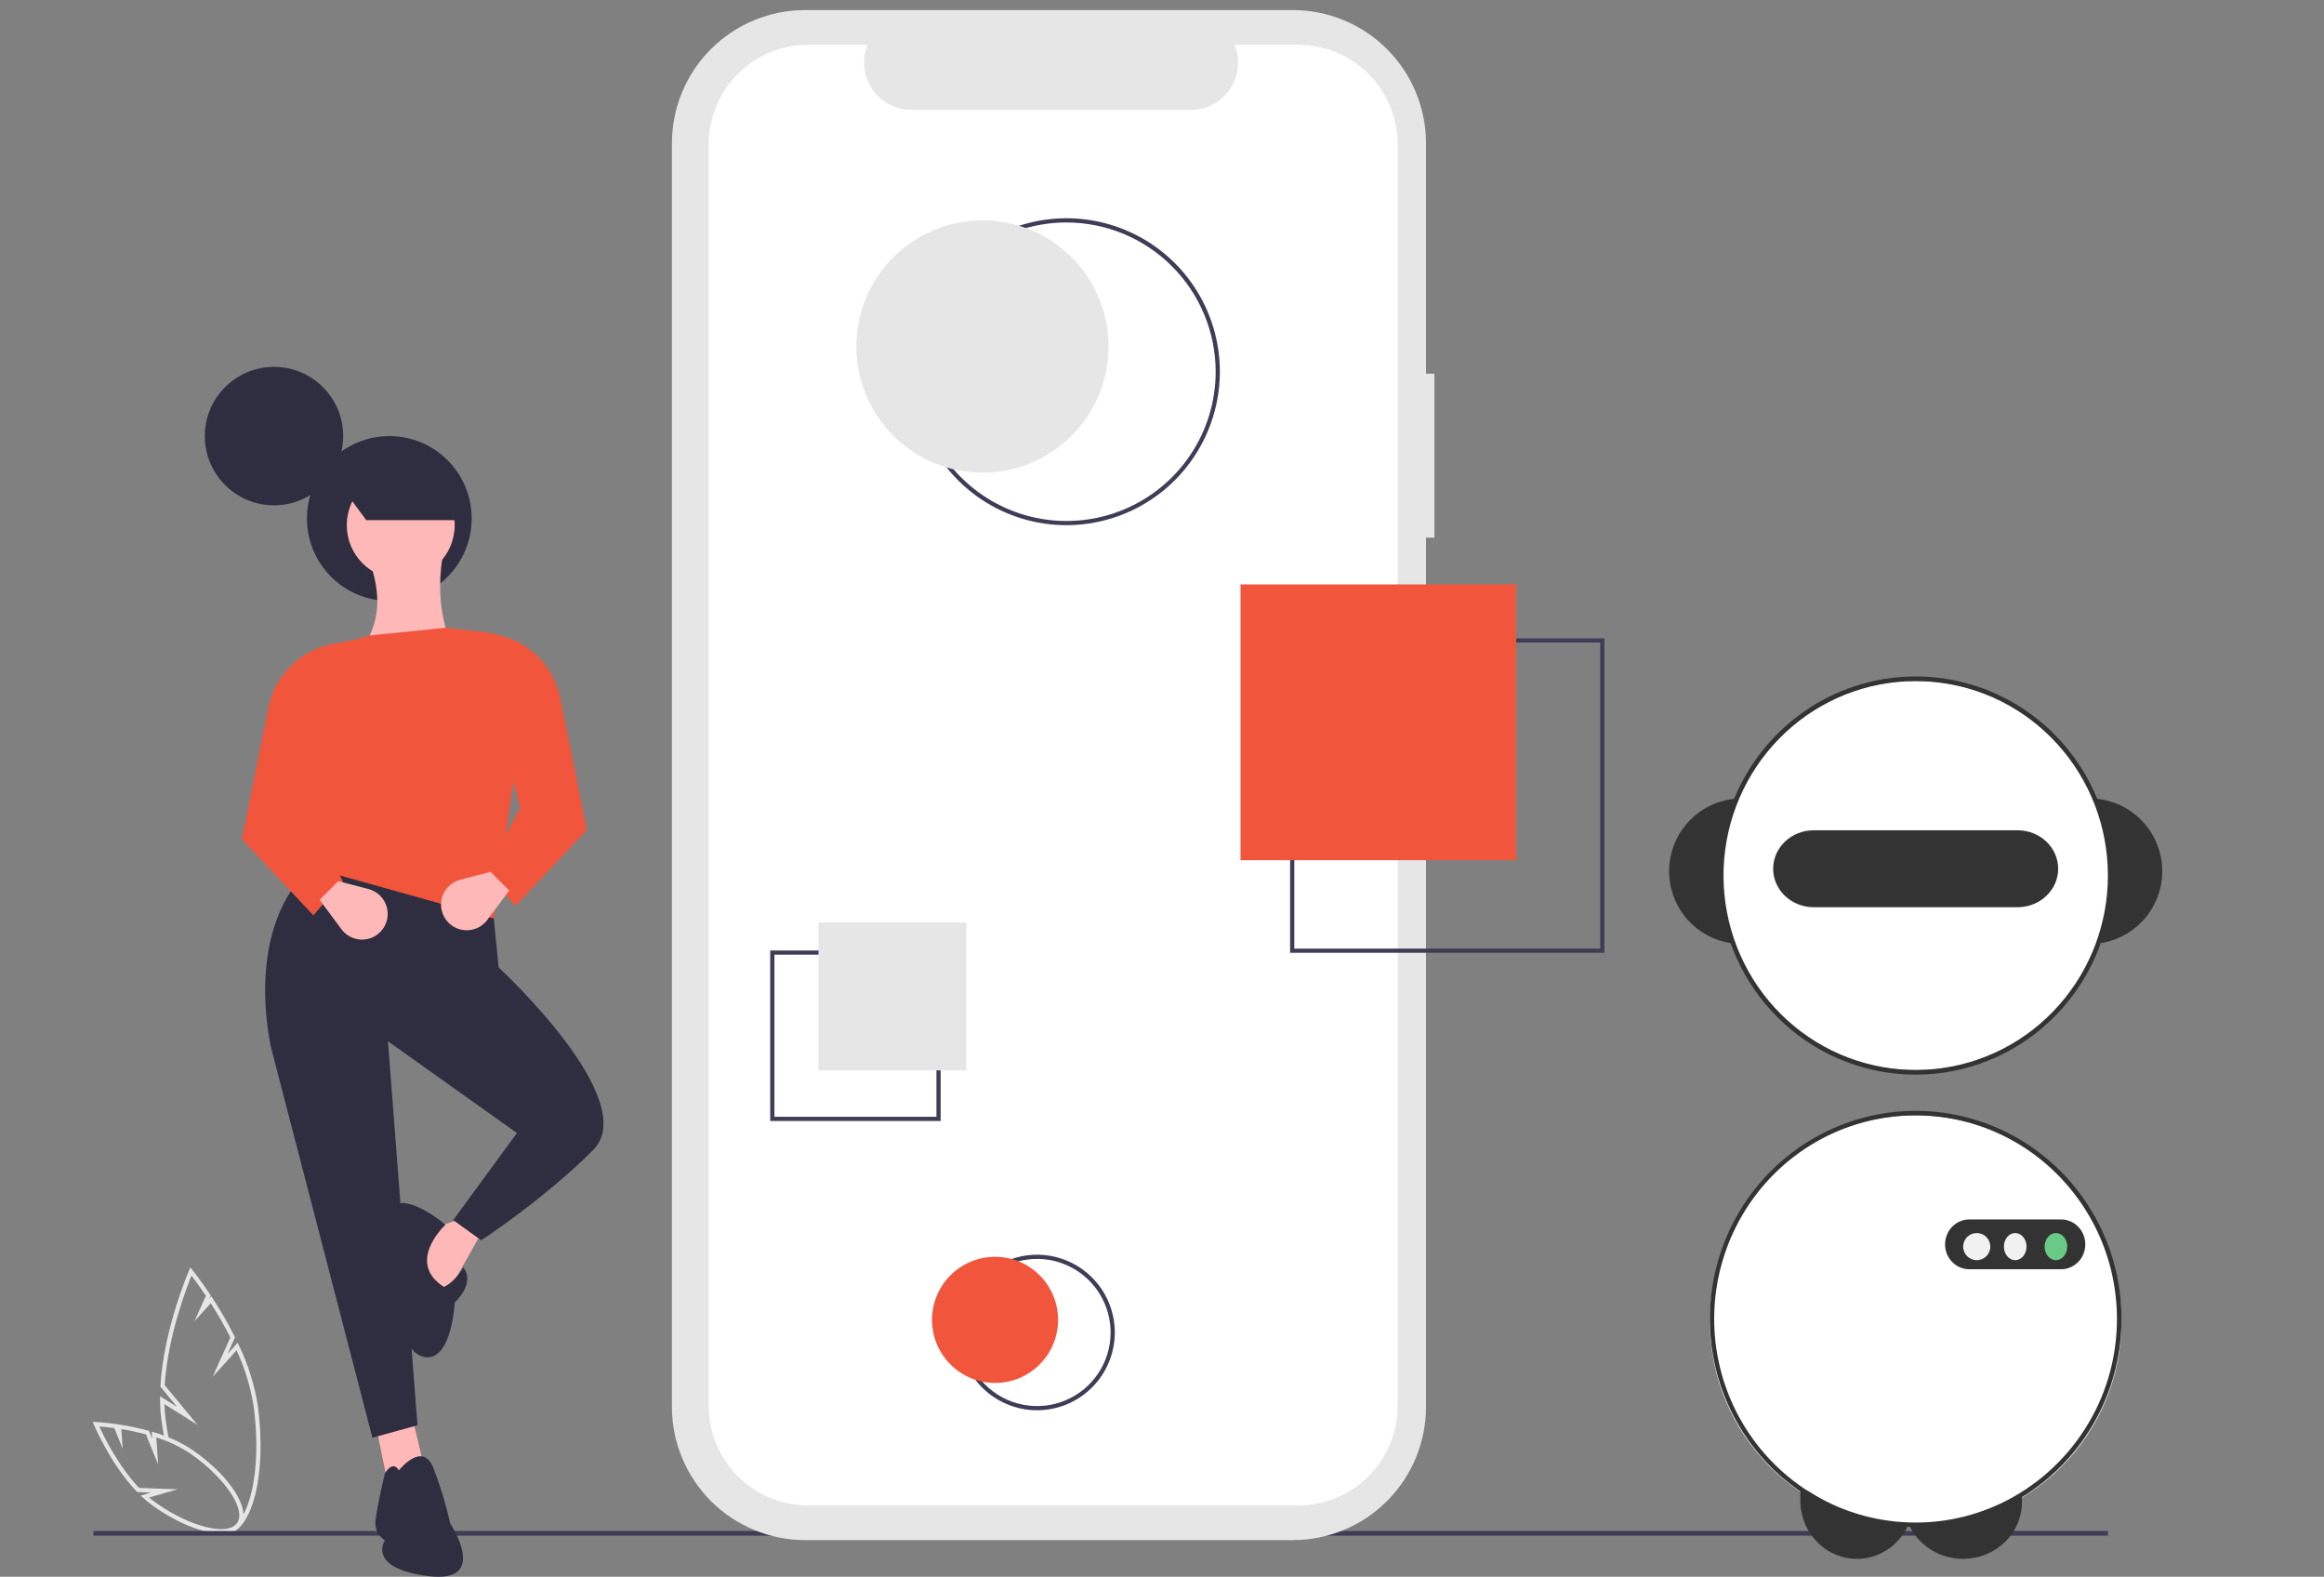 <svg width="401" height="272" viewBox="0 0 401 272" fill="none" xmlns="http://www.w3.org/2000/svg">
<rect x="0" y="0" width="401" height="272" fill="#808080" stroke="none"/>
<g clip-path="url(#clip0_3872_23892)">
<path d="M44.498 242.585C43.935 238.951 42.836 235.421 41.236 232.109L41.003 231.627L39.271 233.548L40.554 230.687L40.471 230.521C39.338 228.279 38.083 226.101 36.712 223.997L36.457 223.607L36.118 223.984L36.355 223.454L36.236 223.275C34.538 220.726 33.232 219.114 33.219 219.098L32.85 218.644L32.613 219.185C32.569 219.284 28.255 229.228 27.684 239.054L27.675 239.207L30.578 242.718L27.617 240.858L27.622 241.533C27.631 242.688 27.71 243.841 27.858 244.987C27.988 245.972 28.142 246.934 28.318 247.872C28.598 247.881 28.87 247.966 29.105 248.118C28.901 247.069 28.724 245.991 28.576 244.884C28.462 244.001 28.39 243.103 28.361 242.208L34.088 245.805L28.417 238.947C28.933 230.64 32.138 222.27 33.038 220.06C33.521 220.687 34.432 221.903 35.522 223.528L33.541 227.946L36.365 224.813C37.59 226.72 38.718 228.687 39.745 230.707L36.694 237.51L40.819 232.935C42.26 236.034 43.257 239.32 43.781 242.697C44.503 248.152 44.362 253.392 43.385 257.453C42.448 261.342 40.797 263.733 38.855 264.012C38.456 264.067 38.049 264.043 37.659 263.941C37.346 264.164 36.969 264.279 36.585 264.269H36.479C37.082 264.603 37.757 264.785 38.446 264.797C38.616 264.797 38.786 264.785 38.954 264.761C41.237 264.433 43.06 261.902 44.088 257.637C45.088 253.485 45.234 248.142 44.498 242.585Z" fill="#E6E6E6"/>
<path d="M38.11 264.51C35.124 264.51 30.818 262.867 26.547 259.876C25.919 259.432 25.318 258.949 24.75 258.43L24.272 257.993L26.08 257.472L23.672 257.384L23.57 257.277C19.056 252.549 16.247 245.869 16.22 245.803L16 245.275L16.571 245.301C16.628 245.303 17.985 245.367 20.024 245.657L20.151 245.675V245.674L20.598 245.742C22.264 245.995 23.913 246.342 25.54 246.78L25.713 246.828L26.256 248.165L26.174 246.965L26.672 247.109C29.031 247.79 31.272 248.83 33.316 250.191C39.811 254.74 43.405 260.426 41.505 263.139C40.856 264.067 39.66 264.51 38.11 264.51ZM25.731 258.328C26.128 258.664 26.541 258.983 26.964 259.282C32.913 263.449 39.299 265.024 40.911 262.723C42.522 260.422 38.857 254.957 32.907 250.79C31.072 249.569 29.072 248.614 26.968 247.956L27.29 252.64L25.177 247.434C23.785 247.065 22.362 246.761 20.936 246.529L21.17 249.929L19.716 246.346C18.589 246.191 17.68 246.107 17.128 246.064C17.881 247.719 20.37 252.828 23.994 256.67L30.639 256.913L25.731 258.328Z" fill="#E6E6E6"/>
<path d="M363.727 264.101H16.123V264.913H363.727V264.101Z" fill="#3F3D56"/>
<path d="M247.505 64.459H246.055V24.731C246.055 21.712 245.46 18.722 244.305 15.932C243.15 13.142 241.457 10.607 239.322 8.472C237.188 6.337 234.654 4.644 231.865 3.488C229.076 2.333 226.087 1.738 223.068 1.738H138.923C132.826 1.738 126.979 4.16 122.668 8.472C118.357 12.784 115.936 18.633 115.936 24.731V242.68C115.936 248.778 118.357 254.627 122.668 258.939C126.979 263.251 132.826 265.674 138.922 265.674H223.068C229.164 265.674 235.011 263.251 239.322 258.939C243.633 254.627 246.055 248.779 246.055 242.68V92.738H247.505L247.505 64.459Z" fill="#E6E6E6"/>
<path d="M223.996 7.72H213.012C213.518 8.959 213.71 10.303 213.574 11.634C213.437 12.964 212.976 14.241 212.23 15.352C211.484 16.462 210.476 17.372 209.296 18.001C208.116 18.63 206.799 18.959 205.461 18.959H157.256C155.918 18.959 154.601 18.63 153.421 18.001C152.241 17.372 151.233 16.462 150.487 15.352C149.741 14.241 149.28 12.964 149.143 11.634C149.007 10.303 149.199 8.959 149.705 7.72H139.446C137.191 7.72 134.959 8.164 132.876 9.027C130.794 9.89 128.901 11.155 127.307 12.749C125.713 14.344 124.449 16.237 123.586 18.32C122.723 20.404 122.279 22.636 122.279 24.891V242.521C122.279 244.776 122.723 247.008 123.586 249.092C124.449 251.175 125.713 253.068 127.307 254.662C128.901 256.257 130.794 257.522 132.876 258.385C134.959 259.248 137.191 259.692 139.446 259.692H223.996C226.251 259.692 228.483 259.248 230.566 258.385C232.648 257.522 234.541 256.257 236.135 254.662C237.729 253.068 238.993 251.175 239.856 249.092C240.719 247.008 241.163 244.776 241.163 242.521V24.891C241.163 22.636 240.719 20.404 239.856 18.32C238.993 16.237 237.729 14.344 236.135 12.749C234.541 11.155 232.648 9.89 230.566 9.027C228.483 8.164 226.251 7.72 223.996 7.72H223.996Z" fill="white"/>
<path d="M184.02 90.598C178.785 90.598 173.668 89.045 169.315 86.136C164.963 83.227 161.571 79.092 159.567 74.255C157.564 69.417 157.04 64.094 158.061 58.959C159.083 53.823 161.603 49.106 165.305 45.404C169.006 41.701 173.722 39.18 178.856 38.158C183.99 37.137 189.312 37.661 194.148 39.665C198.984 41.668 203.118 45.062 206.026 49.415C208.934 53.769 210.486 58.888 210.486 64.124C210.479 71.142 207.688 77.872 202.726 82.835C197.764 87.798 191.037 90.59 184.02 90.598ZM184.02 38.375C178.928 38.375 173.951 39.885 169.718 42.714C165.485 45.544 162.186 49.565 160.237 54.27C158.289 58.975 157.779 64.152 158.772 69.147C159.766 74.142 162.217 78.73 165.817 82.331C169.417 85.932 174.004 88.384 178.998 89.378C183.991 90.371 189.167 89.861 193.871 87.912C198.574 85.963 202.595 82.663 205.423 78.429C208.252 74.195 209.761 69.216 209.761 64.124C209.754 57.297 207.039 50.752 202.213 45.925C197.387 41.098 190.844 38.383 184.02 38.375Z" fill="#3F3D56"/>
<path d="M178.944 243.277C176.291 243.277 173.697 242.49 171.491 241.016C169.285 239.541 167.566 237.446 166.55 234.994C165.535 232.542 165.269 229.844 165.787 227.241C166.305 224.638 167.582 222.247 169.458 220.371C171.334 218.494 173.725 217.216 176.327 216.698C178.929 216.181 181.626 216.446 184.078 217.462C186.529 218.477 188.624 220.197 190.098 222.404C191.572 224.611 192.359 227.205 192.359 229.859C192.355 233.416 190.94 236.827 188.425 239.343C185.91 241.858 182.501 243.273 178.944 243.277ZM178.944 217.166C176.434 217.166 173.981 217.91 171.894 219.305C169.807 220.7 168.181 222.682 167.22 225.001C166.26 227.321 166.009 229.873 166.498 232.335C166.988 234.797 168.196 237.059 169.971 238.834C171.746 240.609 174.007 241.818 176.468 242.308C178.93 242.798 181.481 242.546 183.8 241.586C186.119 240.625 188.101 238.998 189.495 236.911C190.889 234.823 191.633 232.369 191.633 229.859C191.63 226.494 190.291 223.267 187.913 220.888C185.534 218.508 182.308 217.17 178.944 217.166Z" fill="#3F3D56"/>
<path d="M276.835 164.361H222.604V110.115H276.835V164.361ZM223.329 163.636H276.11V110.841H223.329V163.636Z" fill="#3F3D56"/>
<path d="M162.306 193.374H132.898V163.958H162.306V193.374ZM133.624 192.649H161.581V164.683H133.624V192.649Z" fill="#3F3D56"/>
<path d="M47.28 87.171C53.874 87.171 59.219 81.825 59.219 75.229C59.219 68.634 53.874 63.288 47.28 63.288C40.687 63.288 35.342 68.634 35.342 75.229C35.342 81.825 40.687 87.171 47.28 87.171Z" fill="#2F2E41"/>
<path d="M67.179 103.662C75.029 103.662 81.392 97.297 81.392 89.445C81.392 81.594 75.029 75.229 67.179 75.229C59.33 75.229 52.967 81.594 52.967 89.445C52.967 97.297 59.33 103.662 67.179 103.662Z" fill="#2F2E41"/>
<path d="M83.565 211.808L76.594 224.144C76.594 224.144 67.478 215.026 72.304 212.612L79.811 210.199L83.565 211.808Z" fill="#FFB8B8"/>
<path d="M71.23 244.794L73.374 253.912L66.94 256.058L64.795 245.599L71.23 244.794Z" fill="#FFB8B8"/>
<path d="M84.648 152.767L86.03 166.873C86.03 166.873 110.912 189.817 102.332 198.398C93.753 206.98 83.028 213.953 83.028 213.953L78.202 210.467L89.195 195.448L66.942 179.625L72.036 245.867L64.26 248.013L46.833 180.966C46.833 180.966 41.471 159.512 54.608 148.784L84.648 152.767Z" fill="#2F2E41"/>
<path d="M68.818 253.645C68.818 253.645 72.84 248.549 74.717 253.108C75.954 256.244 76.94 259.472 77.666 262.763C77.666 262.763 84.637 273.222 73.912 271.882C63.188 270.541 66.405 265.713 66.405 265.713C65.835 265.344 65.381 264.82 65.096 264.203C64.811 263.586 64.707 262.901 64.797 262.227C65.065 259.813 66.405 254.181 66.405 254.181C66.405 254.181 67.746 251.767 68.818 253.645Z" fill="#2F2E41"/>
<path d="M79.945 218.647C79.945 218.647 82.224 220.926 78.471 224.681C78.471 224.681 77.934 235.14 73.108 234.067C68.282 232.995 66.674 219.854 67.21 218.513C67.746 217.172 66.406 207.249 69.623 207.517C72.84 207.785 76.862 211.272 76.862 211.272C76.862 211.272 69.891 217.708 76.594 221.999C76.594 221.999 78.337 221.329 79.945 218.647Z" fill="#2F2E41"/>
<path d="M59.971 114.993L80.347 115.529C75.857 109.155 75.012 101.636 76.862 93.27L63.456 95.952C66.038 102.78 66.082 108.636 59.971 114.993Z" fill="#FFB8B8"/>
<path d="M53.534 149.589L85.171 158.439L91.243 116.6C91.119 114.719 90.34 112.941 89.04 111.575C87.74 110.21 86.003 109.344 84.131 109.128L76.86 108.289L63.722 109.63L57.509 111.386C55.768 111.878 54.244 112.945 53.185 114.412C52.126 115.88 51.594 117.662 51.676 119.47L53.534 149.589Z" fill="#F1563C"/>
<path d="M83.831 150.393L88.925 156.293L101.259 143.152L96.673 120.411C96.126 117.699 94.785 115.211 92.819 113.264C90.853 111.317 88.353 109.999 85.636 109.478L82.223 108.825L89.73 139.398L83.831 150.393Z" fill="#F1563C"/>
<path d="M84.085 158.687L87.854 153.612L84.637 150.394L79.411 151.757C78.673 151.95 77.996 152.33 77.448 152.861C76.9 153.392 76.498 154.056 76.281 154.788C76.065 155.52 76.041 156.296 76.213 157.04C76.384 157.784 76.745 158.471 77.26 159.034C77.701 159.516 78.243 159.895 78.847 160.143C79.451 160.391 80.102 160.503 80.754 160.47C81.407 160.436 82.043 160.259 82.619 159.951C83.195 159.643 83.696 159.211 84.085 158.687Z" fill="#FFB8B8"/>
<path d="M59.166 152.002L54.071 157.902L41.738 144.761L46.323 122.02C46.87 119.308 48.212 116.82 50.178 114.872C52.144 112.925 54.644 111.608 57.361 111.087L60.774 110.434L53.267 141.007L59.166 152.002Z" fill="#F1563C"/>
<path d="M58.913 160.296L55.145 155.221L58.362 152.003L63.587 153.367C64.326 153.559 65.002 153.94 65.551 154.471C66.099 155.002 66.501 155.665 66.717 156.398C66.934 157.13 66.957 157.905 66.786 158.649C66.614 159.393 66.254 160.08 65.739 160.644C65.298 161.126 64.756 161.505 64.152 161.753C63.548 162.001 62.896 162.112 62.244 162.079C61.592 162.046 60.955 161.869 60.379 161.561C59.803 161.252 59.303 160.821 58.913 160.296Z" fill="#FFB8B8"/>
<path d="M69.144 99.906C74.284 99.906 78.452 95.738 78.452 90.596C78.452 85.454 74.284 81.285 69.144 81.285C64.003 81.285 59.836 85.454 59.836 90.596C59.836 95.738 64.003 99.906 69.144 99.906Z" fill="#FFB8B8"/>
<path d="M79.118 89.73H63.199L58.367 83.191C63.121 79.028 69.071 78.282 75.707 79.494L79.118 89.73Z" fill="#2F2E41"/>
<path d="M169.517 81.531C181.531 81.531 191.271 71.789 191.271 59.772C191.271 47.754 181.531 38.012 169.517 38.012C157.503 38.012 147.764 47.754 147.764 59.772C147.764 71.789 157.503 81.531 169.517 81.531Z" fill="#E6E6E6"/>
<path d="M261.61 100.814H214.049V148.389H261.61V100.814Z" fill="#F1563C"/>
<path d="M141.231 184.644H166.727V159.141H141.231V184.644Z" fill="#E6E6E6"/>
<path d="M171.693 238.563C177.7 238.563 182.57 233.692 182.57 227.683C182.57 221.675 177.7 216.804 171.693 216.804C165.686 216.804 160.816 221.675 160.816 227.683C160.816 233.692 165.686 238.563 171.693 238.563Z" fill="#F1563C"/>
<ellipse cx="330.545" cy="151.034" rx="33.957" ry="33.567" fill="white"/>
<ellipse cx="330.546" cy="227.926" rx="35.518" ry="35.519" fill="white"/>
<path d="M329.372 262.827C329.261 263.098 329.137 263.362 329 263.619C328.28 264.991 327.263 266.172 326.027 267.071C324.564 268.134 322.846 268.761 321.061 268.885C319.276 269.009 317.493 268.625 315.905 267.775C314.317 266.924 312.986 265.639 312.057 264.061C311.128 262.483 310.637 260.672 310.637 258.826V257.199H311.975C317.173 260.667 323.186 262.612 329.372 262.827Z" fill="#333333"/>
<path d="M348.888 257.979V259.099C348.889 261.279 348.136 263.397 346.749 265.118C345.361 266.839 343.418 268.066 341.226 268.605C339.034 269.143 336.719 268.962 334.645 268.091C332.572 267.22 330.859 265.708 329.777 263.794C329.627 263.538 329.493 263.274 329.373 263.004C329.671 263.012 329.964 263.016 330.262 263.016C336.834 263.023 343.28 261.28 348.888 257.979Z" fill="#333333"/>
<path d="M362.284 137.854C361.985 137.81 361.683 137.783 361.381 137.763C364.816 145.691 365.054 154.643 362.045 162.743C362.347 162.707 362.646 162.659 362.944 162.603C365.857 162.038 368.475 160.456 370.332 158.139C372.189 155.821 373.165 152.919 373.086 149.949C373.007 146.978 371.877 144.132 369.899 141.917C367.921 139.703 365.222 138.263 362.284 137.854Z" fill="#333333"/>
<path d="M299.709 137.763C299.407 137.783 299.105 137.81 298.806 137.854C295.868 138.263 293.169 139.703 291.191 141.918C289.213 144.132 288.084 146.978 288.004 149.949C287.925 152.919 288.901 155.821 290.758 158.139C292.615 160.456 295.233 162.038 298.146 162.603C298.444 162.659 298.743 162.707 299.045 162.743C296.036 154.643 296.275 145.691 299.709 137.763Z" fill="#333333"/>
<path d="M361.868 137.77C358.615 129.91 352.589 123.554 344.962 119.936C337.335 116.318 328.65 115.697 320.595 118.194C312.541 120.691 305.691 126.127 301.378 133.446C297.064 140.766 295.594 149.445 297.253 157.8C298.913 166.154 303.583 173.586 310.357 178.652C317.131 183.718 325.524 186.056 333.907 185.213C342.29 184.369 350.064 180.403 355.718 174.087C361.372 167.77 364.503 159.552 364.502 151.031C364.501 146.478 363.605 141.971 361.868 137.77ZM361.632 162.727C358.743 170.581 353.052 177.057 345.68 180.88C338.308 184.703 329.788 185.597 321.797 183.385C313.806 181.173 306.923 176.016 302.502 168.928C298.082 161.841 296.444 153.337 297.912 145.089C299.379 136.842 303.846 129.448 310.432 124.365C317.018 119.281 325.247 116.875 333.499 117.62C341.751 118.365 349.428 122.208 355.02 128.391C360.612 134.575 363.713 142.651 363.713 151.031C363.711 155.024 363.007 158.984 361.632 162.727Z" fill="#333333"/>
<path d="M348.135 143.228H312.95C311.094 143.228 309.315 143.927 308.003 145.171C306.69 146.415 305.953 148.103 305.953 149.863C305.953 151.623 306.69 153.31 308.003 154.555C309.315 155.799 311.094 156.498 312.95 156.498H348.135C349.991 156.498 351.771 155.799 353.083 154.555C354.395 153.31 355.133 151.623 355.133 149.863C355.133 148.103 354.395 146.415 353.083 145.171C351.771 143.927 349.991 143.228 348.135 143.228Z" fill="#333333"/>
<path d="M361.615 210.136C361.488 209.901 361.358 209.669 361.224 209.442C361.22 209.434 361.216 209.43 361.212 209.422C358.106 204.046 353.67 199.579 348.34 196.459C343.011 193.339 336.97 191.674 330.812 191.627C324.654 191.581 318.589 193.153 313.214 196.191C307.838 199.229 303.337 203.628 300.15 208.956C296.964 214.284 295.203 220.358 295.04 226.582C294.877 232.806 296.317 238.966 299.219 244.457C302.122 249.948 306.387 254.582 311.595 257.904C316.804 261.226 322.778 263.121 328.93 263.404C329.305 263.424 329.684 263.436 330.063 263.436C330.221 263.444 330.375 263.444 330.533 263.444C336.88 263.454 343.111 261.731 348.571 258.459C354.501 254.911 359.291 249.706 362.365 243.472C362.369 243.464 362.373 243.46 362.377 243.452C362.495 243.212 362.61 242.969 362.724 242.721C365.099 237.587 366.236 231.958 366.043 226.294C365.85 220.63 364.333 215.093 361.615 210.136H361.615ZM361.954 242.502C361.84 242.749 361.721 242.993 361.599 243.232C358.662 249.134 354.149 254.087 348.571 257.529C343.139 260.883 336.897 262.653 330.533 262.646C330.244 262.646 329.96 262.642 329.672 262.634C329.55 262.634 329.427 262.63 329.305 262.622C323.277 262.409 317.408 260.613 312.275 257.411C307.142 254.209 302.922 249.711 300.03 244.359C297.139 239.008 295.675 232.988 295.783 226.891C295.891 220.794 297.568 214.831 300.647 209.588C303.727 204.345 308.104 200.002 313.347 196.989C318.591 193.975 324.52 192.393 330.551 192.399C336.583 192.404 342.509 193.998 347.746 197.022C352.984 200.046 357.353 204.396 360.423 209.645C360.426 209.653 360.43 209.657 360.434 209.665C360.573 209.893 360.707 210.124 360.833 210.356C363.543 215.235 365.058 220.699 365.253 226.291C365.448 231.883 364.317 237.441 361.954 242.502Z" fill="#333333"/>
<path d="M358.07 211.163C357.363 210.645 356.517 210.364 355.65 210.361H339.784C338.679 210.361 337.619 210.814 336.838 211.619C336.056 212.424 335.617 213.516 335.617 214.655C335.617 215.793 336.056 216.885 336.838 217.691C337.619 218.496 338.679 218.948 339.784 218.948H355.65C355.933 218.949 356.215 218.92 356.493 218.861C356.769 218.799 357.039 218.712 357.299 218.599C357.978 218.298 358.566 217.816 359.004 217.204C359.442 216.591 359.715 215.87 359.793 215.113C359.871 214.357 359.753 213.592 359.45 212.898C359.148 212.204 358.671 211.605 358.07 211.163L358.07 211.163Z" fill="#333333"/>
<path d="M341.082 217.387C342.375 217.387 343.424 216.338 343.424 215.045C343.424 213.752 342.375 212.703 341.082 212.703C339.789 212.703 338.74 213.752 338.74 215.045C338.74 216.338 339.789 217.387 341.082 217.387Z" fill="#F1F1F1"/>
<path d="M347.719 217.387C348.797 217.387 349.671 216.338 349.671 215.045C349.671 213.752 348.797 212.703 347.719 212.703C346.641 212.703 345.768 213.752 345.768 215.045C345.768 216.338 346.641 217.387 347.719 217.387Z" fill="#F1F1F1"/>
<path d="M354.745 217.387C355.822 217.387 356.696 216.338 356.696 215.045C356.696 213.752 355.822 212.703 354.745 212.703C353.667 212.703 352.793 213.752 352.793 215.045C352.793 216.338 353.667 217.387 354.745 217.387Z" fill="#68CA84"/>
</g>
<defs>
<clipPath id="clip0_3872_23892">
<rect width="401" height="272" fill="white"/>
</clipPath>
</defs>
</svg>
